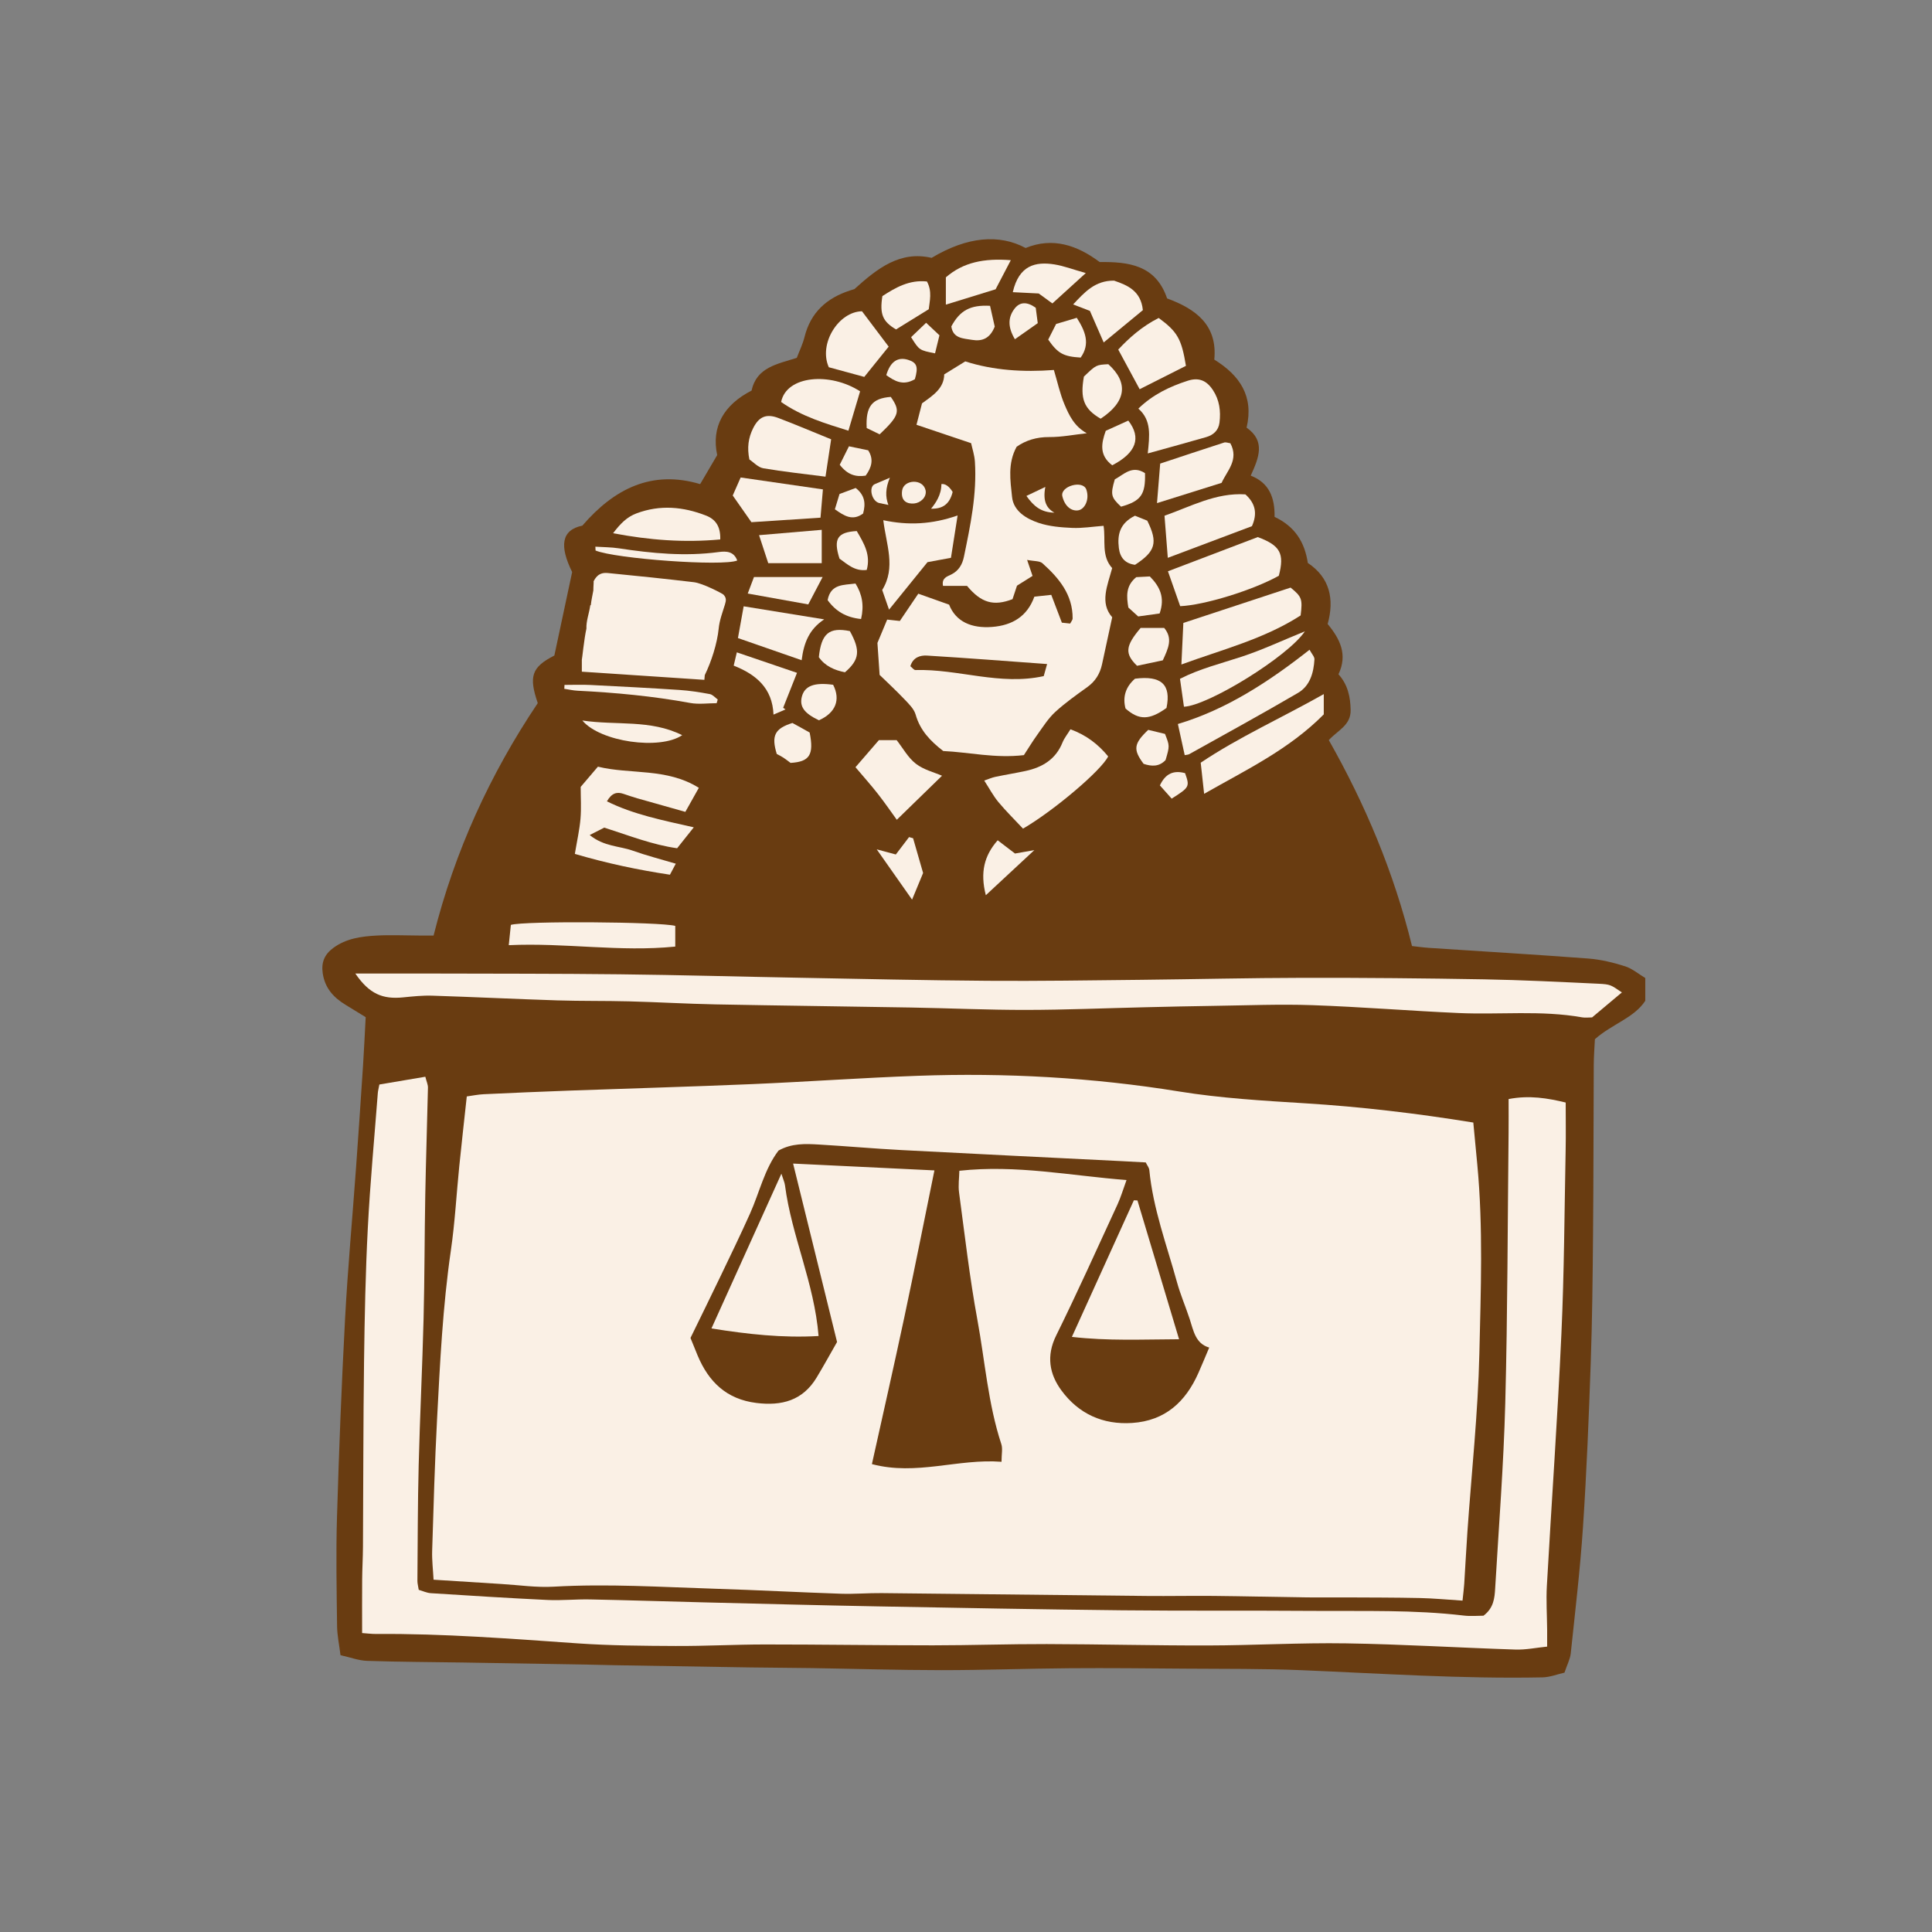 <svg version="1.1" xmlns="http://www.w3.org/2000/svg" xmlns:xlink="http://www.w3.org/1999/xlink" x="0px" y="0px" width="200px"
	 height="200px" viewBox="0 0 200 200" enable-background="new 0 0 200 200" xml:space="preserve">
<rect x="0" y="0" width="200" height="200" fill="#808080" stroke="none"/>
<g id="svg">
	<path class="stroke" fill="#693c11"  d="M168.217,100.026c-1.225-0.388-2.508-0.7-3.786-0.797c-5.49-0.417-10.988-0.739-16.482-1.104
		c-0.647-0.043-1.291-0.138-1.778-0.191c-1.89-7.674-4.843-14.665-8.613-21.318c0.925-1.018,2.285-1.524,2.259-3.106
		c-0.022-1.393-0.303-2.654-1.259-3.708c0.97-2.038,0.163-3.659-1.119-5.203c0.714-2.586,0.224-4.804-2.053-6.322
		c-0.33-2.17-1.333-3.774-3.443-4.769c0.037-1.972-0.548-3.532-2.468-4.269c0.852-1.867,1.55-3.584-0.427-4.968
		c0.762-3.252-0.697-5.405-3.344-7.045c0.349-3.594-1.933-5.247-4.887-6.334c-1.167-3.457-3.981-3.801-6.979-3.764
		c-2.35-1.76-4.867-2.596-7.667-1.455c-2.726-1.461-6.032-1.194-9.73,1.021c-3.257-0.754-5.587,1.063-7.993,3.234
		c-0.021,0.006-0.235,0.071-0.447,0.14c-2.413,0.78-4.085,2.268-4.715,4.814c-0.186,0.75-0.537,1.459-0.803,2.164
		c-2.023,0.645-4.162,0.974-4.678,3.386c-2.912,1.493-4.177,3.775-3.561,6.679c-0.653,1.113-1.158,1.974-1.763,3.004
		c-5.024-1.497-8.916,0.493-12.194,4.298c-2.166,0.447-2.4,2.084-1.057,4.805c-0.605,2.837-1.236,5.796-1.842,8.64
		c-2.359,1.21-2.666,2.156-1.718,4.928c-4.943,7.365-8.593,15.33-10.785,24.06c-0.528,0-1.023,0.001-1.519,0
		c-1.462-0.004-2.928-0.076-4.385,0.003c-1.572,0.085-3.14,0.295-4.474,1.276c-0.895,0.658-1.266,1.473-1.098,2.622
		c0.225,1.545,1.124,2.521,2.377,3.28c0.708,0.429,1.413,0.865,2.07,1.269c-0.096,1.782-0.168,3.399-0.274,5.015
		c-0.231,3.527-0.469,7.054-0.724,10.579c-0.376,5.206-0.856,10.407-1.135,15.619c-0.366,6.84-0.632,13.688-0.837,20.535
		c-0.113,3.754-0.037,7.516,0.009,11.273c0.012,0.99,0.227,1.978,0.355,3.026c1.014,0.226,1.88,0.56,2.756,0.589
		c3.309,0.111,6.622,0.118,9.932,0.171c4.326,0.069,8.652,0.144,12.978,0.218c0.899,0.015,1.798,0.045,2.697,0.06
		c4.661,0.079,9.321,0.159,13.981,0.23c2.13,0.033,4.26,0.036,6.389,0.069c4.496,0.071,8.991,0.211,13.487,0.213
		c4.436,0.001,8.871-0.167,13.307-0.199c3.99-0.029,7.982,0.012,11.973,0.044c3.992,0.031,7.988-0.008,11.976,0.158
		c8.312,0.345,16.616,0.91,24.942,0.745c0.792-0.016,1.579-0.333,2.287-0.49c0.279-0.832,0.588-1.402,0.651-1.998
		c0.459-4.355,0.977-8.71,1.266-13.078c0.375-5.656,0.604-11.323,0.802-16.989c0.155-4.431,0.2-8.866,0.239-13.3
		c0.052-5.846,0.043-11.692,0.074-17.538c0.005-0.946,0.082-1.893,0.118-2.671c1.772-1.577,4.04-2.183,5.215-3.976
		c0-0.839,0-1.505,0-2.356C169.637,100.838,168.979,100.268,168.217,100.026z"/>
	<path fill-rule="evenodd" clip-rule="evenodd" fill="#faf0e5" class="fill" d="M151.4,165.696c-1.619-0.103-3.01-0.238-4.403-0.268
		c-2.577-0.056-5.154-0.052-7.731-0.065c-1.347-0.008-2.693,0.018-4.039-0.001c-3.201-0.043-6.401-0.121-9.603-0.153
		c-2.298-0.023-4.596,0.028-6.895,0.005c-9.156-0.092-18.311-0.205-27.467-0.296c-1.403-0.014-2.81,0.112-4.211,0.065
		c-4.318-0.146-8.633-0.379-12.951-0.514c-5.596-0.175-11.187-0.538-16.794-0.216c-1.782,0.103-3.584-0.168-5.377-0.277
		c-2.286-0.14-4.571-0.289-7.047-0.446c-0.053-1.018-0.176-2.011-0.145-2.999c0.141-4.548,0.27-9.097,0.508-13.641
		c0.305-5.832,0.588-11.666,1.431-17.459c0.42-2.889,0.575-5.815,0.869-8.723c0.237-2.34,0.503-4.677,0.776-7.205
		c0.565-0.077,1.154-0.202,1.749-0.23c2.975-0.14,5.951-0.268,8.927-0.375c6.287-0.228,12.577-0.404,18.862-0.671
		c5.725-0.245,11.442-0.656,17.167-0.861c9.062-0.325,18.07,0.172,27.043,1.625c4.313,0.698,8.708,0.953,13.077,1.225
		c5.778,0.359,11.509,1.041,17.37,1.989c0.141,1.487,0.277,2.919,0.413,4.352c0.616,6.509,0.363,13.037,0.215,19.546
		c-0.14,6.167-0.811,12.322-1.239,18.482c-0.125,1.795-0.214,3.591-0.329,5.386C151.544,164.461,151.477,164.95,151.4,165.696z
		 M96.731,121.159c-1.046,5.123-2.047,10.183-3.121,15.228c-1.069,5.023-2.211,10.03-3.35,15.176
		c4.624,1.225,8.882-0.586,13.418-0.24c0-0.795,0.133-1.359-0.021-1.828c-1.378-4.189-1.689-8.586-2.481-12.884
		c-0.803-4.358-1.303-8.772-1.895-13.167c-0.099-0.736,0.016-1.5,0.031-2.246c5.929-0.646,11.49,0.511,17.305,0.959
		c-0.355,0.972-0.588,1.776-0.935,2.529c-2.092,4.535-4.142,9.093-6.351,13.572c-1.037,2.102-0.7,3.988,0.55,5.684
		c1.778,2.413,4.278,3.564,7.323,3.362c3.411-0.227,5.527-2.183,6.853-5.174c0.358-0.808,0.693-1.625,1.12-2.63
		c-1.429-0.415-1.625-1.746-2.026-2.966c-0.42-1.278-0.959-2.522-1.315-3.817c-1.056-3.837-2.473-7.587-2.859-11.592
		c-0.024-0.252-0.225-0.489-0.371-0.791c-0.817-0.044-1.594-0.089-2.371-0.128c-7.633-0.382-15.266-0.748-22.898-1.151
		c-2.859-0.15-5.712-0.407-8.57-0.574c-1.398-0.082-2.813-0.143-4.178,0.628c-1.454,1.917-1.963,4.325-2.946,6.518
		c-0.988,2.204-2.043,4.378-3.088,6.557c-1.039,2.164-2.101,4.317-3.077,6.32c0.32,0.789,0.526,1.309,0.743,1.825
		c1.143,2.726,2.994,4.52,6.075,4.903c2.622,0.326,4.793-0.242,6.231-2.614c0.726-1.198,1.398-2.429,2.124-3.696
		c-1.5-6.089-3-12.175-4.55-18.47C87.152,120.695,91.89,120.925,96.731,121.159z"/>
	<path fill-rule="evenodd" clip-rule="evenodd" fill="#faf0e5" class="fill" d="M37.487,169.053c0-1.986-0.011-3.774,0.004-5.563
		c0.009-1.12,0.076-2.239,0.083-3.359c0.039-6.403,0.028-12.806,0.112-19.208c0.06-4.608,0.152-9.22,0.391-13.823
		c0.241-4.656,0.679-9.302,1.035-13.953c0.017-0.22,0.078-0.435,0.16-0.878c1.541-0.261,3.115-0.527,4.758-0.805
		c0.126,0.506,0.278,0.82,0.271,1.13c-0.081,3.708-0.208,7.416-0.277,11.124c-0.079,4.269-0.067,8.539-0.176,12.807
		c-0.128,5.056-0.379,10.108-0.507,15.165c-0.101,3.984-0.098,7.972-0.131,11.958c-0.002,0.273,0.078,0.548,0.137,0.932
		c0.418,0.12,0.83,0.319,1.252,0.346c4.027,0.256,8.054,0.512,12.084,0.703c1.457,0.069,2.923-0.086,4.383-0.057
		c3.982,0.08,7.964,0.211,11.946,0.309c5.893,0.144,11.786,0.299,17.679,0.409c8.486,0.159,16.972,0.317,25.458,0.408
		c6.631,0.071,13.264,0.012,19.895,0.062c5.168,0.039,10.343-0.131,15.496,0.484c0.715,0.086,1.449,0.013,2.03,0.013
		c1.063-0.8,1.151-1.833,1.209-2.838c0.376-6.393,0.878-12.784,1.046-19.183c0.244-9.327,0.243-18.661,0.343-27.991
		c0.012-1.114,0.002-2.229,0.002-3.471c2.161-0.416,4.049-0.088,5.91,0.36c0,1.69,0.027,3.299-0.005,4.906
		c-0.126,6.352-0.15,12.709-0.44,19.053c-0.397,8.699-1.017,17.387-1.505,26.083c-0.084,1.512,0.017,3.034,0.03,4.551
		c0.004,0.495,0,0.991,0,1.729c-1.116,0.111-2.205,0.341-3.284,0.306c-5.842-0.189-11.681-0.55-17.523-0.642
		c-4.77-0.075-9.544,0.208-14.316,0.218c-5.558,0.012-11.117-0.132-16.675-0.144c-3.929-0.009-7.858,0.13-11.787,0.13
		c-5.787,0.001-11.574-0.091-17.361-0.09c-3.091,0.001-6.183,0.173-9.273,0.158c-3.37-0.016-6.747-0.037-10.106-0.269
		c-6.951-0.479-13.896-1.029-20.872-0.975C38.468,169.152,37.971,169.086,37.487,169.053z"/>
	<path fill-rule="evenodd" clip-rule="evenodd" fill="#faf0e5" class="fill" d="M100.529,45.877c-1.983-0.667-3.728-1.255-5.655-1.903
		c0.211-0.817,0.387-1.5,0.572-2.217c1.088-0.796,2.282-1.526,2.299-3.002c0.743-0.458,1.398-0.862,2.18-1.344
		c2.898,0.932,6.014,1.129,9.172,0.889c0.377,1.257,0.63,2.461,1.101,3.572c0.472,1.113,1.009,2.263,2.305,2.977
		c-1.3,0.143-2.603,0.405-3.902,0.396c-1.305-0.008-2.417,0.344-3.357,0.999c-0.952,1.731-0.65,3.513-0.476,5.204
		c0.151,1.461,1.474,2.254,2.758,2.684c1.095,0.366,2.305,0.466,3.472,0.517c1.052,0.046,2.114-0.132,3.242-0.216
		c0.242,1.492-0.262,3.105,0.892,4.377c-0.484,1.802-1.313,3.595,0.003,5.089c-0.393,1.818-0.723,3.35-1.056,4.882
		c-0.211,0.971-0.692,1.748-1.517,2.342c-1.139,0.821-2.296,1.634-3.325,2.581c-0.721,0.664-1.262,1.53-1.842,2.336
		c-0.511,0.711-0.966,1.463-1.403,2.131c-2.989,0.352-5.69-0.304-8.35-0.425c-1.357-1.05-2.397-2.15-2.855-3.768
		c-0.167-0.59-0.701-1.106-1.15-1.578c-0.882-0.926-1.822-1.796-2.579-2.534c-0.085-1.241-0.149-2.184-0.227-3.308
		c0.276-0.663,0.62-1.486,1.009-2.417c0.412,0.045,0.826,0.09,1.311,0.143c0.644-0.953,1.294-1.915,1.91-2.825
		c1.058,0.376,1.982,0.705,3.189,1.134c0.703,1.787,2.349,2.472,4.455,2.308c2.082-0.162,3.637-1.09,4.37-3.132
		c0.601-0.065,1.089-0.118,1.752-0.19c0.363,0.952,0.713,1.871,1.097,2.879c0.26,0.028,0.563,0.061,0.859,0.093
		c0.118-0.232,0.255-0.377,0.255-0.522c0.02-2.478-1.421-4.188-3.121-5.717c-0.292-0.263-0.872-0.205-1.591-0.35
		c0.244,0.718,0.378,1.113,0.563,1.657c-0.478,0.299-0.984,0.617-1.61,1.01c-0.133,0.401-0.306,0.92-0.463,1.396
		c-1.954,0.754-3.243,0.391-4.71-1.376c-0.765,0-1.63,0-2.487,0c-0.154-0.817,0.421-0.963,0.842-1.171
		c0.78-0.387,1.156-1.028,1.324-1.839c0.671-3.247,1.354-6.495,1.137-9.84C100.878,47.102,100.645,46.423,100.529,45.877z
		 M108.396,68.741c-4.301-0.311-8.365-0.628-12.432-0.876c-0.707-0.043-1.45,0.182-1.723,1.1c0.194,0.153,0.365,0.404,0.528,0.398
		c4.416-0.132,8.734,1.632,13.278,0.627C108.114,69.754,108.201,69.443,108.396,68.741z"/>
	<path fill-rule="evenodd" clip-rule="evenodd" fill="#faf0e5" class="fill" d="M36.783,100.778c2.565,0,5.13-0.007,7.695,0.001
		c6.567,0.02,13.136,0.005,19.703,0.08c6.179,0.07,12.358,0.244,18.537,0.357c6.516,0.12,13.031,0.271,19.547,0.317
		c5.282,0.038,10.564-0.047,15.846-0.102c5.619-0.059,11.238-0.198,16.857-0.207c6.231-0.01,12.463,0.047,18.694,0.157
		c3.925,0.069,7.849,0.269,11.771,0.453c1.312,0.062,1.31,0.124,2.465,0.9c-1.053,0.883-2.062,1.729-3.087,2.588
		c-0.371,0-0.712,0.05-1.034-0.007c-4.242-0.754-8.526-0.257-12.785-0.447c-5.046-0.226-10.085-0.637-15.133-0.814
		c-3.363-0.118-6.736,0.024-10.104,0.07c-2.417,0.032-4.833,0.091-7.249,0.147c-4.098,0.095-8.196,0.27-12.293,0.275
		c-3.986,0.005-7.973-0.179-11.959-0.249c-6.738-0.118-13.477-0.193-20.215-0.324c-2.976-0.059-5.949-0.236-8.925-0.313
		c-2.469-0.064-4.942-0.021-7.41-0.1c-4.317-0.138-8.632-0.351-12.949-0.488c-1.005-0.033-2.02,0.076-3.024,0.176
		C39.617,103.459,38.237,102.905,36.783,100.778z"/>
	<path fill-rule="evenodd" clip-rule="evenodd" fill="#faf0e5" class="fill" d="M72.343,81.555c-0.472,0.842-0.877,1.564-1.396,2.489
		c-1.655-0.466-3.313-0.929-4.969-1.402c-0.486-0.139-0.963-0.305-1.443-0.466c-0.67-0.224-1.208-0.09-1.708,0.778
		c2.766,1.368,5.741,1.952,8.993,2.69c-0.664,0.834-1.161,1.458-1.724,2.166c-2.531-0.355-4.872-1.278-7.542-2.136
		c-0.26,0.132-0.761,0.387-1.509,0.768c1.489,1.209,3.086,1.127,4.462,1.62c1.408,0.503,2.863,0.873,4.45,1.346
		c-0.213,0.402-0.378,0.713-0.605,1.141c-3.294-0.497-6.485-1.167-9.844-2.154c0.227-1.361,0.485-2.49,0.584-3.634
		c0.094-1.084,0.02-2.183,0.02-3.302c0.557-0.653,1.136-1.334,1.784-2.094C65.258,80.189,69.013,79.47,72.343,81.555z"/>
	<path fill-rule="evenodd" clip-rule="evenodd" fill="#faf0e5" class="fill" d="M105.902,85.78c-0.89-0.951-1.769-1.813-2.551-2.754
		c-0.527-0.635-0.919-1.382-1.464-2.224c0.465-0.157,0.796-0.308,1.145-0.381c1.042-0.219,2.093-0.388,3.133-0.611
		c1.737-0.373,3.125-1.201,3.826-2.948c0.183-0.455,0.508-0.852,0.822-1.365c1.643,0.599,2.885,1.559,3.904,2.807
		C113.999,79.763,109.085,83.929,105.902,85.78z"/>
	<path fill-rule="evenodd" clip-rule="evenodd" fill="#faf0e5" class="fill" d="M132.383,59.603c-2.688,1.497-7.708,3.043-10.209,3.148
		c-0.393-1.118-0.793-2.257-1.269-3.613c3.132-1.192,6.298-2.396,9.298-3.539C132.548,56.467,132.984,57.315,132.383,59.603z"/>
	<path fill-rule="evenodd" clip-rule="evenodd" fill="#faf0e5" class="fill" d="M122.5,64.487c3.638-1.2,7.343-2.42,11.101-3.659
		c1.158,0.944,1.251,1.175,1.04,2.882c-3.779,2.446-8.162,3.542-12.343,5.078C122.373,67.213,122.438,65.803,122.5,64.487z"/>
	<path fill-rule="evenodd" clip-rule="evenodd" fill="#faf0e5" class="fill" d="M118.816,46.939c0.187-1.848,0.406-3.431-0.974-4.638
		c1.493-1.453,3.245-2.286,5.11-2.887c1.141-0.368,1.945-0.035,2.602,0.955c0.682,1.028,0.836,2.177,0.688,3.375
		c-0.101,0.822-0.639,1.291-1.385,1.507C122.936,45.807,121.005,46.33,118.816,46.939z"/>
	<path fill-rule="evenodd" clip-rule="evenodd" fill="#faf0e5" class="fill" d="M69.903,95.847c0,0.751,0,1.4,0,2.143
		c-5.745,0.583-11.366-0.418-17.237-0.146c0.085-0.826,0.156-1.498,0.218-2.1C54.241,95.322,68.285,95.421,69.903,95.847z"/>
	<path fill-rule="evenodd" clip-rule="evenodd" fill="#faf0e5" class="fill" d="M135.564,67.262c0.233,0.438,0.523,0.726,0.507,0.996
		c-0.078,1.381-0.46,2.742-1.697,3.467c-3.715,2.176-7.496,4.24-11.255,6.34c-0.135,0.076-0.315,0.072-0.479,0.106
		c-0.228-1.04-0.45-2.054-0.706-3.222C126.913,73.465,131.318,70.604,135.564,67.262z"/>
	<path fill-rule="evenodd" clip-rule="evenodd" fill="#faf0e5" class="fill" d="M124.651,82.175c-0.139-1.264-0.235-2.143-0.354-3.22
		c3.904-2.625,8.319-4.609,12.74-7.102c0,0.923,0,1.598,0,2.099C133.419,77.6,129.024,79.677,124.651,82.175z"/>
	<path fill-rule="evenodd" clip-rule="evenodd" fill="#faf0e5" class="fill" d="M85.455,49.344c-2.259-0.292-4.361-0.511-6.439-0.869
		c-0.542-0.094-1.009-0.625-1.439-0.909c-0.254-1.223-0.103-2.255,0.383-3.231c0.596-1.198,1.36-1.54,2.605-1.068
		c1.821,0.69,3.614,1.456,5.475,2.211C85.85,46.73,85.67,47.919,85.455,49.344z"/>
	<path fill-rule="evenodd" clip-rule="evenodd" fill="#faf0e5" class="fill" d="M96.014,58.194c-1.332,1.645-2.585,3.192-3.981,4.916
		c-0.28-0.803-0.491-1.408-0.708-2.034c1.443-2.333,0.415-4.696,0.113-7.224c2.576,0.55,5.032,0.44,7.694-0.492
		c-0.249,1.578-0.462,2.933-0.69,4.385C97.571,57.907,96.817,58.046,96.014,58.194z"/>
	<path fill-rule="evenodd" clip-rule="evenodd" fill="#faf0e5" class="fill" d="M97.518,80.304c-1.497,1.457-3.049,2.969-4.682,4.558
		c-0.516-0.71-1.196-1.705-1.937-2.653c-0.722-0.924-1.507-1.8-2.34-2.788c0.851-0.983,1.648-1.906,2.423-2.803
		c0.683,0,1.234,0,1.839,0c0.647,0.825,1.177,1.817,1.989,2.445C95.621,79.69,96.713,79.953,97.518,80.304z"/>
	<path fill-rule="evenodd" clip-rule="evenodd" fill="#faf0e5" class="fill" d="M120.549,53.389c2.696-0.945,5.323-2.407,8.373-2.212
		c1.057,0.952,1.254,2,0.678,3.291c-2.881,1.084-5.791,2.18-8.71,3.278C120.767,56.167,120.66,54.81,120.549,53.389z"/>
	<path fill-rule="evenodd" clip-rule="evenodd" fill="#faf0e5" class="fill" d="M85.188,50.662c-0.097,1.13-0.171,2.002-0.25,2.928
		c-2.466,0.161-4.853,0.317-7.152,0.467c-0.674-0.963-1.248-1.782-1.934-2.762c0.216-0.491,0.474-1.077,0.82-1.866
		C79.502,49.839,82.25,50.236,85.188,50.662z"/>
	<path fill-rule="evenodd" clip-rule="evenodd" fill="#faf0e5" class="fill" d="M119.949,32.916c1.945,1.432,2.36,2.168,2.819,4.956
		c-1.565,0.79-3.188,1.61-4.792,2.419c-0.697-1.289-1.396-2.584-2.217-4.104C116.83,35.038,118.203,33.789,119.949,32.916z"/>
	<path fill-rule="evenodd" clip-rule="evenodd" fill="#faf0e5" class="fill" d="M122.562,73.158c-0.13-0.919-0.262-1.849-0.409-2.887
		c2.013-1.037,4.223-1.58,6.382-2.289c2.139-0.703,4.192-1.669,6.546-2.627C133.322,67.98,125.03,73.068,122.562,73.158z"/>
	<path fill-rule="evenodd" clip-rule="evenodd" fill="#faf0e5" class="fill" d="M127.366,45.886c0.921,1.714-0.364,2.873-0.905,4.098
		c-2.241,0.703-4.408,1.383-6.688,2.098c0.116-1.444,0.217-2.703,0.329-4.091c2.071-0.686,4.339-1.444,6.615-2.178
		C126.903,45.752,127.144,45.857,127.366,45.886z"/>
	<path fill-rule="evenodd" clip-rule="evenodd" fill="#faf0e5" class="fill" d="M89.234,32.223c0.996,1.321,1.921,2.548,2.761,3.661
		c-0.806,1-1.591,1.974-2.526,3.133c-1.042-0.285-2.371-0.646-3.672-1.001C84.71,35.581,86.815,32.259,89.234,32.223z"/>
	<path fill-rule="evenodd" clip-rule="evenodd" fill="#faf0e5" class="fill" d="M76.392,66.052c0.22-1.222,0.402-2.234,0.592-3.287
		c2.835,0.459,5.47,0.887,8.337,1.352c-1.526,1.002-2.107,2.387-2.335,4.228C80.771,67.575,78.653,66.839,76.392,66.052z"/>
	<path fill-rule="evenodd" clip-rule="evenodd" fill="#faf0e5" class="fill" d="M74.56,55.843c-3.747,0.346-7.305,0.073-11.094-0.643
		c0.771-1.013,1.437-1.683,2.422-2.054c2.441-0.918,4.838-0.697,7.202,0.227C74.038,53.744,74.605,54.459,74.56,55.843z"/>
	<path fill-rule="evenodd" clip-rule="evenodd" fill="#faf0e5" class="fill" d="M80.861,41.613c0.561-2.759,5.091-3.099,8.177-1.103
		c-0.398,1.34-0.785,2.643-1.211,4.075C85.482,43.847,83.043,43.139,80.861,41.613z"/>
	<path fill-rule="evenodd" clip-rule="evenodd" fill="#faf0e5" class="fill" d="M118.309,32.106c-1.367,1.127-2.657,2.19-4.056,3.344
		c-0.486-1.114-0.925-2.119-1.426-3.267c-0.456-0.175-1.022-0.393-1.736-0.668c1.18-1.261,2.267-2.484,4.236-2.463
		C116.715,29.525,118.104,30.099,118.309,32.106z"/>
	<path fill-rule="evenodd" clip-rule="evenodd" fill="#faf0e5" class="fill" d="M104.639,26.934c-0.67,1.283-1.18,2.257-1.575,3.013
		c-1.819,0.561-3.438,1.06-5.149,1.588c0-0.885,0-1.807,0-2.825C99.717,27.148,101.873,26.719,104.639,26.934z"/>
	<path fill-rule="evenodd" clip-rule="evenodd" fill="#faf0e5" class="fill" d="M85.065,54.848c0,1.315,0,2.312,0,3.45c-1.829,0-3.648,0-5.537,0
		c-0.3-0.917-0.588-1.792-0.951-2.898C80.767,55.213,82.848,55.036,85.065,54.848z"/>
	<path fill-rule="evenodd" clip-rule="evenodd" fill="#faf0e5" class="fill" d="M104.843,30.246c0.645-2.805,2.368-3.18,4.308-2.874
		c0.972,0.154,1.91,0.518,3.25,0.896c-1.32,1.199-2.358,2.143-3.458,3.143c-0.469-0.342-0.906-0.66-1.415-1.03
		C106.698,30.338,105.812,30.294,104.843,30.246z"/>
	<path fill-rule="evenodd" clip-rule="evenodd" fill="#faf0e5" class="fill" d="M96.144,32.012c-1.207,0.745-2.278,1.407-3.386,2.091
		c-1.378-0.814-1.711-1.564-1.414-3.45c1.356-0.877,2.774-1.709,4.612-1.513C96.518,30.155,96.235,31.185,96.144,32.012z"/>
	<path fill-rule="evenodd" clip-rule="evenodd" fill="#faf0e5" class="fill" d="M113.941,43.343c-1.728-1.001-2.148-2.057-1.735-4.359
		c1.267-1.216,1.267-1.216,2.528-1.281C116.857,39.619,116.578,41.606,113.941,43.343z"/>
	<path fill-rule="evenodd" clip-rule="evenodd" fill="#faf0e5" class="fill" d="M82.506,69.652c-0.551,1.39-0.993,2.504-1.435,3.619
		c0.081,0.056,0.163,0.113,0.244,0.169c-0.342,0.147-0.685,0.295-1.242,0.535c-0.111-2.752-1.82-4.161-4.121-5.069
		c0.116-0.492,0.202-0.855,0.324-1.374C78.451,68.272,80.541,68.983,82.506,69.652z"/>
	<path fill-rule="evenodd" clip-rule="evenodd" fill="#faf0e5" class="fill" d="M85.157,59.736c-0.555,1.058-0.961,1.833-1.486,2.832
		c-1.957-0.352-4.003-0.719-6.265-1.125c0.287-0.761,0.47-1.246,0.644-1.707C80.454,59.736,82.71,59.736,85.157,59.736z"/>
	<path fill-rule="evenodd" clip-rule="evenodd" fill="#faf0e5" class="fill" d="M120.755,73.288c-1.764,1.271-2.854,1.284-4.242,0.056
		c-0.318-1.206,0.018-2.244,0.98-3.085C120.212,69.909,121.262,70.857,120.755,73.288z"/>
	<path fill-rule="evenodd" clip-rule="evenodd" fill="#faf0e5" class="fill" d="M60.285,74.586c3.537,0.53,7.035-0.131,10.336,1.519
		C68.313,77.672,62.138,76.808,60.285,74.586z"/>
	<path fill-rule="evenodd" clip-rule="evenodd" fill="#faf0e5" class="fill" d="M117.491,53.386c0.454,0.184,0.908,0.366,1.274,0.514
		c1.123,2.269,0.86,3.177-1.265,4.568c-1-0.124-1.55-0.714-1.676-1.732C115.654,55.357,115.909,54.173,117.491,53.386z"/>
	<path fill-rule="evenodd" clip-rule="evenodd" fill="#faf0e5" class="fill" d="M94.523,86.774c0.335,1.167,0.672,2.334,1.036,3.599
		c-0.319,0.771-0.652,1.575-1.142,2.757c-1.292-1.839-2.379-3.386-3.66-5.207c0.84,0.226,1.293,0.349,1.978,0.533
		c0.434-0.57,0.902-1.186,1.37-1.8C94.245,86.695,94.384,86.735,94.523,86.774z"/>
	<path fill-rule="evenodd" clip-rule="evenodd" fill="#faf0e5" class="fill" d="M74.188,72.794c-0.915,0-1.854,0.138-2.738-0.023
		c-3.86-0.709-7.75-1.074-11.664-1.268c-0.459-0.022-0.914-0.13-1.371-0.199c0.007-0.134,0.016-0.268,0.023-0.402
		c0.896,0,1.793-0.038,2.688,0.007c3.067,0.152,6.134,0.312,9.198,0.514c1.059,0.069,2.116,0.235,3.16,0.43
		c0.296,0.055,0.545,0.366,0.815,0.558C74.261,72.538,74.225,72.666,74.188,72.794z"/>
	<path fill-rule="evenodd" clip-rule="evenodd" fill="#faf0e5" class="fill" d="M87.472,69.594c-1.095-0.213-2.074-0.649-2.706-1.565
		c0.258-2.469,1.076-3.129,3.211-2.699C89.089,67.335,88.984,68.288,87.472,69.594z"/>
	<path fill-rule="evenodd" clip-rule="evenodd" fill="#faf0e5" class="fill" d="M120.373,68.358c-0.94,0.199-1.848,0.392-2.665,0.564
		c-1.303-1.263-1.206-2.059,0.372-3.922c0.793,0,1.616,0,2.435,0C121.434,66.108,120.942,67.108,120.373,68.358z"/>
	<path fill-rule="evenodd" clip-rule="evenodd" fill="#faf0e5" class="fill" d="M102.052,92.672c-0.605-2.368-0.165-4.1,1.227-5.686
		c0.632,0.482,1.199,0.916,1.793,1.37c0.554-0.097,1.078-0.188,2.001-0.35C105.287,89.666,103.788,91.059,102.052,92.672z"/>
	<path fill-rule="evenodd" clip-rule="evenodd" fill="#faf0e5" class="fill" d="M102.489,31.658c0.183,0.809,0.351,1.555,0.485,2.151
		c-0.492,1.236-1.299,1.551-2.362,1.372c-0.922-0.154-1.956-0.147-2.131-1.39C99.364,32.146,100.433,31.546,102.489,31.658z"/>
	<path fill-rule="evenodd" clip-rule="evenodd" fill="#faf0e5" class="fill" d="M80.411,78.052c-0.581-1.893-0.211-2.635,1.62-3.21
		c0.281,0.154,0.62,0.337,0.956,0.524c0.291,0.161,0.578,0.325,0.829,0.467c0.458,2.293,0,3.029-1.979,3.142
		c-0.214-0.158-0.472-0.367-0.748-0.548C80.859,78.277,80.609,78.16,80.411,78.052z"/>
	<path fill-rule="evenodd" clip-rule="evenodd" fill="#faf0e5" class="fill" d="M120.044,63.506c-0.792,0.11-1.499,0.208-2.219,0.308
		c-0.362-0.329-0.686-0.622-1.018-0.922c-0.193-1.157-0.287-2.244,0.82-3.146c0.42-0.022,0.911-0.048,1.405-0.073
		C120.067,60.728,120.623,61.849,120.044,63.506z"/>
	<path fill-rule="evenodd" clip-rule="evenodd" fill="#faf0e5" class="fill" d="M108.51,35.156c0.242-0.479,0.493-0.975,0.819-1.619
		c0.649-0.193,1.378-0.411,2.14-0.638c0.893,1.408,1.409,2.692,0.403,4.117C110.083,36.908,109.509,36.591,108.51,35.156z"/>
	<path fill-rule="evenodd" clip-rule="evenodd" fill="#faf0e5" class="fill" d="M61.633,56.592c0.809,0.053,1.627,0.048,2.426,0.17
		c3.439,0.524,6.88,0.854,10.355,0.383c0.787-0.106,1.557-0.065,1.904,0.879c-1.509,0.628-12.629-0.184-14.667-1.036
		C61.645,56.856,61.639,56.725,61.633,56.592z"/>
	<path fill-rule="evenodd" clip-rule="evenodd" fill="#faf0e5" class="fill" d="M115.137,48.166c-1.362-1.037-1.137-2.26-0.67-3.569
		c0.766-0.347,1.562-0.708,2.334-1.058C118.183,45.327,117.617,46.882,115.137,48.166z"/>
	<path fill-rule="evenodd" clip-rule="evenodd" fill="#faf0e5" class="fill" d="M84.776,74.563c-1.521-0.716-2.03-1.419-1.768-2.445
		c0.287-1.119,1.29-1.5,3.238-1.23C87.042,72.444,86.501,73.797,84.776,74.563z"/>
	<path fill-rule="evenodd" clip-rule="evenodd" fill="#faf0e5" class="fill" d="M118.53,48.978c0.067,2.234-0.435,2.899-2.48,3.472
		c-1.042-0.97-1.11-1.247-0.645-2.829C116.334,49.128,117.189,48.115,118.53,48.978z"/>
	<path fill-rule="evenodd" clip-rule="evenodd" fill="#faf0e5" class="fill" d="M118.385,79.071c-1.1-1.473-1.03-2.083,0.479-3.516
		c0.554,0.134,1.188,0.286,1.735,0.418c0.49,1.242,0.49,1.242,0.061,2.707C120,79.384,119.205,79.351,118.385,79.071z"/>
	<path fill-rule="evenodd" clip-rule="evenodd" fill="#faf0e5" class="fill" d="M88.691,54.975c0.755,1.278,1.463,2.476,1.032,4.025
		c-1.239,0.161-2.014-0.602-2.819-1.172C86.253,55.792,86.675,55.087,88.691,54.975z"/>
	<path fill-rule="evenodd" clip-rule="evenodd" fill="#faf0e5" class="fill" d="M89.138,64.08c-1.568-0.159-2.64-0.817-3.462-1.956
		c0.318-1.698,1.654-1.548,2.884-1.717C89.245,61.516,89.468,62.654,89.138,64.08z"/>
	<path fill-rule="evenodd" clip-rule="evenodd" fill="#faf0e5" class="fill" d="M74.893,61.555c-0.096-0.103-2.126-1.176-3.062-1.286
		c-2.941-0.349-5.887-0.656-8.834-0.942c-0.506-0.049-1.097-0.052-1.553,0.862c0.036,0-0.025,0.571-0.021,0.928
		c-0.092,0.506-0.207,1.011-0.265,1.531c-0.017,0-0.033,0.001-0.05,0.001c-0.122,0.865-0.436,1.629-0.402,2.424
		c-0.24,1.052-0.451,3.219-0.475,3.224v1.235c4.29,0.286,8.452,0.563,12.686,0.845c0.017-0.201,0.03-0.359,0.041-0.489
		c0.687-1.408,1.285-3.272,1.439-4.812c0.088-0.886,0.395-1.67,0.651-2.506C75.18,62.143,75.198,61.881,74.893,61.555z"/>
	<path fill-rule="evenodd" clip-rule="evenodd" fill="#faf0e5" class="fill" d="M91.061,44.962c-0.488-0.237-0.956-0.465-1.341-0.651
		c-0.122-2.246,0.565-3.079,2.495-3.224C93.234,42.553,93.114,43.014,91.061,44.962z"/>
	<path fill-rule="evenodd" clip-rule="evenodd" fill="#faf0e5" class="fill" d="M86.93,48.113c0.335-0.672,0.642-1.289,0.953-1.912
		c0.768,0.16,1.362,0.283,1.99,0.414c0.604,0.939,0.354,1.777-0.261,2.623C88.585,49.394,87.743,49.158,86.93,48.113z"/>
	<path fill-rule="evenodd" clip-rule="evenodd" fill="#faf0e5" class="fill" d="M107.219,31.859c0.057,0.435,0.127,0.97,0.209,1.594
		c-0.794,0.559-1.539,1.082-2.367,1.664c-0.725-1.221-0.744-2.229-0.044-3.153C105.58,31.22,106.333,31.225,107.219,31.859z"/>
	<path fill-rule="evenodd" clip-rule="evenodd" fill="#faf0e5" class="fill" d="M86.427,52.722c0.196-0.648,0.325-1.07,0.48-1.583
		c0.548-0.204,1.11-0.414,1.673-0.623c0.968,0.755,1.046,1.629,0.767,2.646C88.241,53.971,87.389,53.394,86.427,52.722z"/>
	<path fill-rule="evenodd" clip-rule="evenodd" fill="#faf0e5" class="fill" d="M94.707,39.255c-1.223,0.715-2.096,0.195-2.959-0.421
		c0.416-1.405,1.189-1.917,2.261-1.584C94.919,37.533,95.083,37.979,94.707,39.255z"/>
	<path fill-rule="evenodd" clip-rule="evenodd" fill="#faf0e5" class="fill" d="M95.872,33.414c0.587,0.551,0.943,0.887,1.38,1.297
		c-0.157,0.642-0.308,1.258-0.457,1.867c-1.634-0.323-1.634-0.323-2.479-1.675C94.768,34.471,95.252,34.007,95.872,33.414z"/>
	<path fill-rule="evenodd" clip-rule="evenodd" fill="#faf0e5" class="fill" d="M121.29,82.673c-0.436-0.489-0.824-0.925-1.218-1.368
		c0.591-1.263,1.454-1.579,2.606-1.27C123.176,81.434,123.143,81.501,121.29,82.673z"/>
	<path fill-rule="evenodd" clip-rule="evenodd" fill="#faf0e5" class="fill" d="M109.153,53.071c-1.378-0.024-2.137-0.66-2.898-1.733
		c0.687-0.327,1.291-0.614,1.957-0.931C107.944,51.833,108.303,52.602,109.153,53.071z"/>
	<path fill-rule="evenodd" clip-rule="evenodd" fill="#faf0e5" class="fill" d="M112.46,50.687c0.355,1.044-0.183,2.06-0.869,2.148
		c-0.686,0.088-1.368-0.421-1.617-1.461S112.105,49.643,112.46,50.687z"/>
	<path fill-rule="evenodd" clip-rule="evenodd" fill="#faf0e5" class="fill" d="M90.544,50.125c0.577-0.246,1.089-0.464,1.575-0.671
		c-0.459,1.093-0.477,1.964-0.155,2.817c-0.198-0.042-0.546-0.114-0.981-0.205C90.208,51.829,89.917,50.41,90.544,50.125z"/>
	<path fill-rule="evenodd" clip-rule="evenodd" fill="#faf0e5" class="fill" d="M97.452,50.114c0.362-0.063,0.789,0.193,1.166,0.813
		c-0.312,1.256-1.023,1.763-2.233,1.733C96.839,52.102,97.455,51.248,97.452,50.114z"/>
	<path fill-rule="evenodd" clip-rule="evenodd" fill="#faf0e5" class="fill" d="M95.825,50.789c0.108,0.698-0.542,1.272-1.191,1.33
		c-0.649,0.059-1.409-0.173-1.248-1.333C93.548,49.626,95.574,49.504,95.825,50.789z"/>
	<path fill-rule="evenodd" clip-rule="evenodd" fill="#faf0e5" class="fill" d="M73.649,137.52c2.454-5.428,4.792-10.602,7.24-16.018
		c0.184,0.582,0.333,0.887,0.374,1.207c0.677,5.229,3.03,10.091,3.475,15.596C81.009,138.518,77.433,138.124,73.649,137.52z"/>
	<path fill-rule="evenodd" clip-rule="evenodd" fill="#faf0e5" class="fill" d="M122.057,138.638c-3.84,0.016-7.346,0.187-11.095-0.244
		c2.196-4.838,4.306-9.489,6.417-14.141c0.123,0.006,0.247,0.012,0.37,0.018C119.159,128.973,120.569,133.675,122.057,138.638z"/>
</g>
<g id="Layer_2" display="none">
</g>
</svg>
